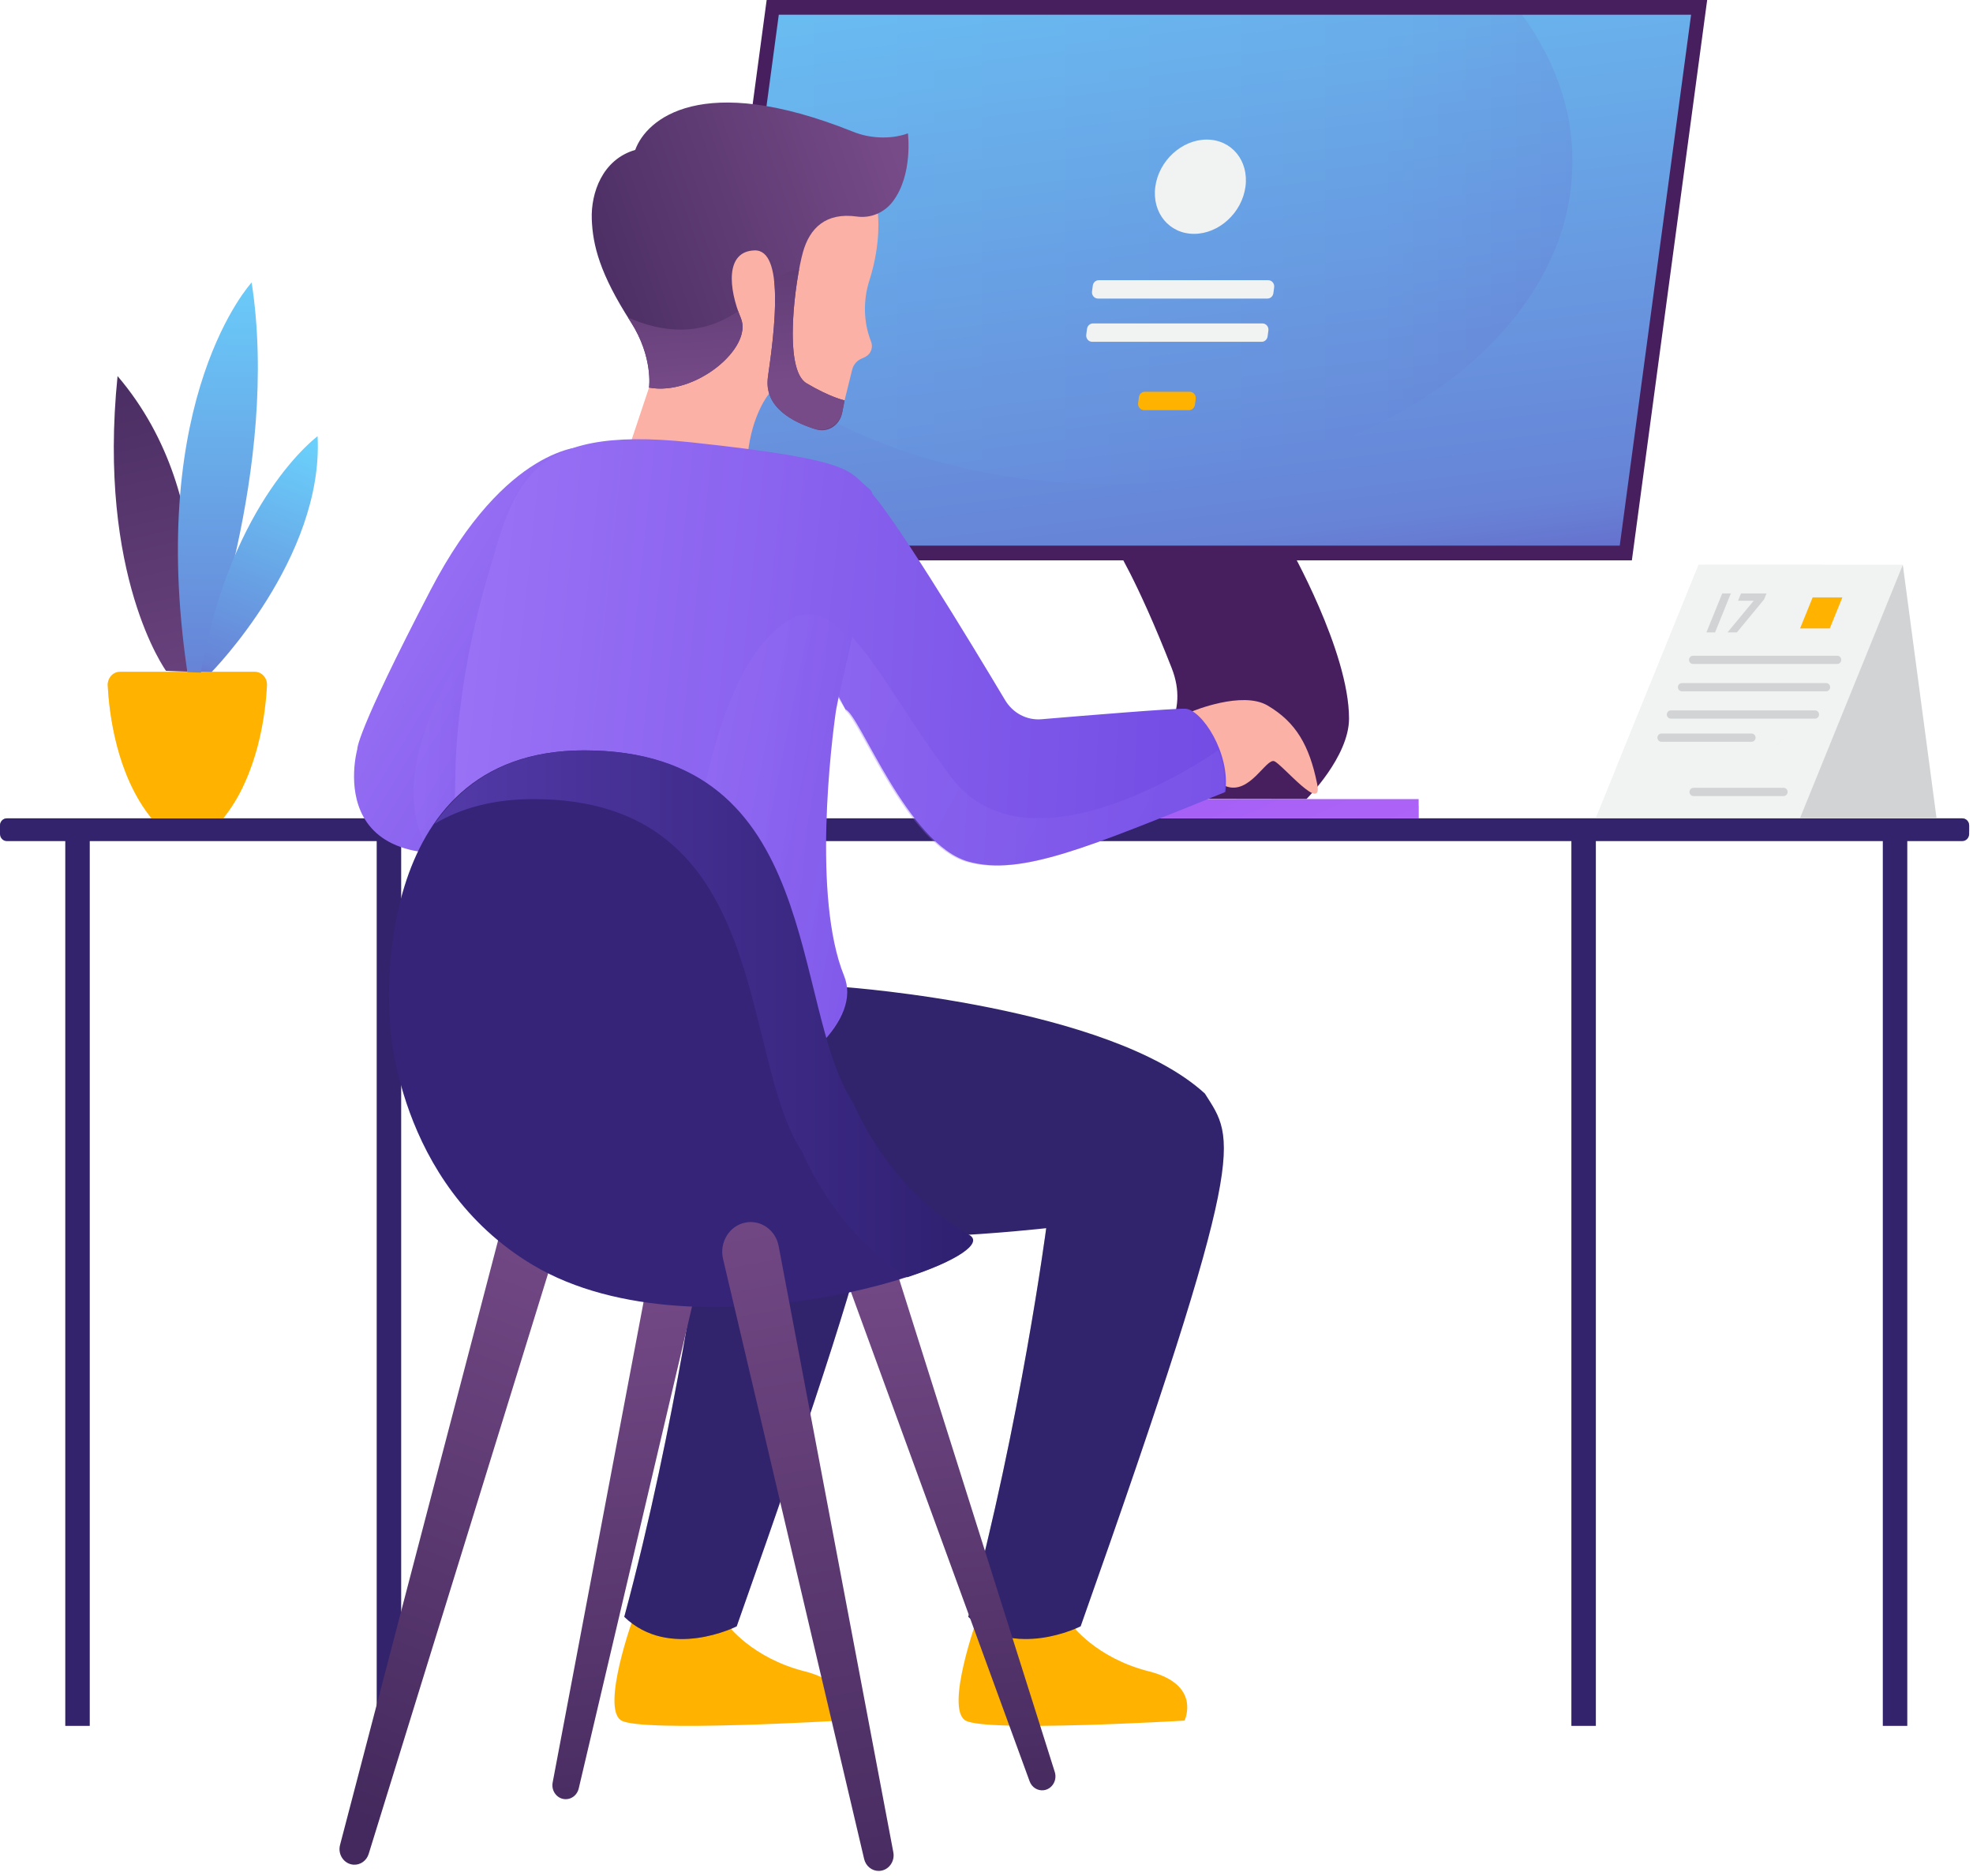 <svg width="224" height="213" viewBox="0 0 224 213" fill="none" xmlns="http://www.w3.org/2000/svg">
<path d="M181.182 93.263V195.936H178.403V93.263H181.182Z" fill="#33226C"/>
<path d="M45.547 93.263V195.936H42.768V93.263H45.547Z" fill="#33226C"/>
<path d="M222.786 95.489H0.776C0.347 95.489 3.05176e-05 95.126 3.05176e-05 94.678V93.717C3.05176e-05 93.269 0.347 92.906 0.776 92.906H222.786C223.215 92.906 223.562 93.269 223.562 93.717V94.678C223.562 95.126 223.215 95.489 222.786 95.489Z" fill="#33226C"/>
<g style="mix-blend-mode:color-dodge" opacity="0.51">
<path d="M222.786 92.907H0.776C0.347 92.907 6.10352e-05 93.27 6.10352e-05 93.718V94.437C6.10352e-05 93.989 0.347 93.626 0.776 93.626H222.786C223.215 93.626 223.562 93.989 223.562 94.437V93.718C223.562 93.27 223.215 92.907 222.786 92.907Z" fill="#33226C"/>
</g>
<path d="M216.539 93.263V195.936H213.76V93.263H216.539Z" fill="#33226C"/>
<path d="M10.19 93.263V195.936H7.411V93.263H10.19Z" fill="#33226C"/>
<path d="M146.324 61.943C146.324 61.943 153.159 73.915 153.159 81.575C153.159 85.92 148.321 90.72 148.321 90.72L121.158 90.679C121.158 90.679 137.02 86.033 133.026 75.845C129.032 65.656 126.561 61.943 126.561 61.943H146.324Z" fill="#471F5E"/>
<path d="M78.49 63.618L87.041 0H193.82L185.27 63.618H78.49Z" fill="#471F5E"/>
<path d="M183.894 61.943H80.316L88.417 1.674H191.994L183.894 61.943Z" fill="url(#paint0_linear_37_4190)"/>
<g style="mix-blend-mode:color-dodge" opacity="0.1">
<path d="M83.385 40.021C92.978 49.077 108.419 54.953 125.834 54.953C154.935 54.953 178.525 38.548 178.525 18.311C178.525 12.321 176.458 6.667 172.793 1.674H88.539L83.385 40.021Z" fill="url(#paint1_linear_37_4190)"/>
</g>
<path d="M141.401 21.198C141.004 24.153 138.391 26.549 135.564 26.549C132.738 26.549 130.768 24.153 131.166 21.198C131.563 18.242 134.176 15.847 137.003 15.847C139.829 15.847 141.799 18.242 141.401 21.198Z" fill="#F1F2F2"/>
<path d="M143.897 33.896H124.653C124.24 33.896 123.922 33.513 123.98 33.086L124.069 32.422C124.116 32.071 124.403 31.81 124.742 31.81H143.986C144.399 31.81 144.717 32.192 144.659 32.62L144.57 33.283C144.523 33.634 144.236 33.896 143.897 33.896Z" fill="#F1F2F2"/>
<path d="M143.242 38.804H123.998C123.585 38.804 123.267 38.422 123.324 37.994L123.414 37.33C123.461 36.979 123.748 36.718 124.087 36.718H143.331C143.744 36.718 144.062 37.1 144.004 37.528L143.915 38.191C143.868 38.543 143.581 38.804 143.242 38.804Z" fill="#F1F2F2"/>
<g opacity="0.999">
<path d="M134.989 46.562H129.888C129.475 46.562 129.157 46.179 129.215 45.752L129.304 45.088C129.351 44.737 129.638 44.476 129.977 44.476H135.078C135.491 44.476 135.809 44.858 135.751 45.286L135.662 45.949C135.615 46.3 135.328 46.562 134.989 46.562Z" fill="#FFB300"/>
</g>
<path d="M30.312 77.803C30.354 76.966 29.717 76.263 28.915 76.263H22.812H19.733H13.63C12.828 76.263 12.192 76.966 12.234 77.803C12.389 80.886 13.193 87.946 17.21 92.907H19.733H22.812H25.336C29.352 87.946 30.156 80.886 30.312 77.803Z" fill="#FFB300"/>
<path d="M18.851 76.158C18.851 76.158 11.037 65.425 13.347 42.7C25.503 56.953 21.273 76.246 21.273 76.246L18.851 76.158Z" fill="url(#paint2_linear_37_4190)"/>
<g style="mix-blend-mode:multiply" opacity="0.19">
<path d="M13.347 42.7C13.344 42.727 13.342 42.753 13.339 42.78C22.779 56.208 19.464 72.315 18.597 75.776C18.759 76.031 18.851 76.158 18.851 76.158L21.273 76.247C21.273 76.247 25.503 56.954 13.347 42.7Z" fill="url(#paint3_linear_37_4190)"/>
</g>
<path d="M28.571 32.069C28.571 32.069 16.625 44.927 21.272 76.311L22.811 76.36C22.811 76.36 31.814 53.117 28.571 32.069Z" fill="url(#paint4_linear_37_4190)"/>
<path d="M36.057 49.522C36.057 49.522 26.292 56.69 22.812 76.262L24.029 76.288C24.029 76.288 36.776 63.358 36.057 49.522Z" fill="url(#paint5_linear_37_4190)"/>
<g style="mix-blend-mode:multiply" opacity="0.52">
<path d="M22.812 92.907H25.336C26.247 91.782 26.991 90.548 27.602 89.278C18.325 88.489 17.404 81.506 17.419 78.656C17.422 77.992 16.905 77.453 16.269 77.453H12.257C12.237 77.566 12.228 77.683 12.234 77.803C12.389 80.886 13.193 87.946 17.21 92.907H19.733H22.812Z" fill="#FFB300"/>
</g>
<path d="M161.063 90.72V92.906H115.909V90.72H161.063Z" fill="url(#paint6_linear_37_4190)"/>
<g style="mix-blend-mode:multiply" opacity="0.44">
<path d="M161.063 91.485V92.907H115.909V91.485H161.063Z" fill="url(#paint7_linear_37_4190)"/>
</g>
<path d="M111.009 183.559C111.009 183.559 107.225 193.987 109.633 195.336C112.041 196.685 134.482 195.336 134.482 195.336C134.482 195.336 136.459 191.26 130.441 189.747C124.422 188.234 121.671 184.458 121.671 184.458L111.009 183.559Z" fill="#FFB300"/>
<path d="M71.937 183.559C71.937 183.559 68.154 193.987 70.561 195.336C72.969 196.685 95.41 195.336 95.41 195.336C95.41 195.336 97.388 191.26 91.369 189.747C85.35 188.234 82.599 184.458 82.599 184.458L71.937 183.559Z" fill="#FFB300"/>
<path d="M57.089 112.085C57.089 112.085 86.935 114.249 97.742 124.15C101.137 129.531 102.99 129.962 83.639 184.635C83.639 184.635 76.023 188.509 70.876 183.558C76.846 161.388 79.728 139.433 79.728 139.433C79.728 139.433 63.724 140.23 58.31 137.34C48.631 132.174 47.624 117.886 57.089 112.085Z" fill="#31236C"/>
<g style="mix-blend-mode:multiply" opacity="0.3">
<path d="M57.089 112.085C57.089 112.085 86.935 114.249 97.742 124.15C101.137 129.531 102.99 129.962 83.639 184.635C83.639 184.635 76.023 188.509 70.876 183.558C76.846 161.388 79.728 139.433 79.728 139.433C79.728 139.433 63.724 140.23 58.31 137.34C48.631 132.174 47.624 117.886 57.089 112.085Z" fill="#31236C"/>
</g>
<path d="M96.141 112.085C96.141 112.085 125.987 114.249 136.794 124.15C140.189 129.531 142.042 129.962 122.691 184.635C122.691 184.635 115.075 188.509 109.928 183.558C115.898 161.388 118.78 139.433 118.78 139.433C118.78 139.433 96.136 142.016 90.784 139.002C85.431 135.989 86.677 117.886 96.141 112.085Z" fill="#31236C"/>
<g style="mix-blend-mode:multiply" opacity="0.3">
<path d="M115.843 186.06C120.607 169.576 126.137 138.242 126.137 138.242L118.78 139.433C118.78 139.433 116.382 157.701 111.43 177.736C111.112 179.811 110.803 181.996 110.553 184.106C112.217 185.44 114.082 185.963 115.843 186.06Z" fill="#31236C"/>
</g>
<path d="M99.665 24.23C99.665 24.23 100.098 27.467 98.707 31.829C97.99 34.08 98.018 36.525 98.874 38.722C98.88 38.739 98.886 38.755 98.893 38.771C99.144 39.408 98.9 40.139 98.321 40.468C98.178 40.55 98.015 40.63 97.83 40.707C97.3 40.927 96.894 41.389 96.751 41.966L95.886 45.458L90.232 44.103L89.096 30.851L94.134 21.846L99.665 24.23Z" fill="#FBB1A6"/>
<path d="M87.322 44.68C87.322 44.68 85.347 46.974 84.88 51.696L71.57 50.348L73.688 44L82.871 27.069L87.922 26.715C87.922 26.715 89.122 33.764 87.322 44.68Z" fill="#FBB1A6"/>
<path d="M95.61 46.879C95.338 48.281 93.98 49.148 92.666 48.749C90.145 47.983 86.67 46.279 87.187 42.77C87.986 37.343 89.042 28.336 85.675 28.428C82.307 28.521 82.715 32.771 84.113 36.125C85.512 39.478 78.942 44.982 73.688 44C73.688 44 74.182 40.537 71.603 36.53C68.091 31.072 67.294 27.829 67.186 24.881C67.079 21.934 68.374 18.105 72.118 17.021C73.39 13.514 79.636 8.08 96.772 14.923C97.297 15.133 97.834 15.308 98.385 15.418C101.151 15.973 103.078 15.136 103.078 15.136C103.078 15.136 103.684 19.859 101.342 22.901C100.369 24.165 98.826 24.801 97.288 24.584C93.74 24.086 91.923 25.913 91.161 28.629C90.304 31.684 88.864 41.898 91.557 43.504C94.25 45.11 95.886 45.457 95.886 45.457L95.61 46.879Z" fill="url(#paint8_linear_37_4190)"/>
<g style="mix-blend-mode:multiply" opacity="0.26">
<path d="M81.675 51.372L84.88 51.697C85.347 46.975 87.322 44.681 87.322 44.681C87.456 43.87 87.573 43.082 87.675 42.315C86.411 42.953 82.347 45.631 81.675 51.372Z" fill="#FBB1A6"/>
</g>
<g style="mix-blend-mode:multiply">
<path d="M95.648 46.686L95.886 45.458C95.886 45.458 94.25 45.111 91.557 43.505C89.295 42.156 89.949 34.734 90.724 30.582C89.818 30.712 88.87 31.095 87.882 31.79C88.249 34.887 87.671 39.485 87.187 42.771C86.685 46.183 89.957 47.888 92.456 48.684C93.874 49.135 95.353 48.204 95.648 46.686Z" fill="url(#paint9_linear_37_4190)"/>
<path d="M71.295 36.046C71.396 36.206 71.498 36.367 71.603 36.531C74.182 40.538 73.688 44.002 73.688 44.002C78.942 44.983 85.512 39.48 84.113 36.126C84.003 35.863 83.901 35.593 83.804 35.322C79.526 38.289 75.044 37.707 71.295 36.046Z" fill="url(#paint10_linear_37_4190)"/>
</g>
<path d="M66.301 50.704C66.301 50.704 57.474 50.489 48.89 66.975C40.306 83.461 40.565 85.051 40.565 85.051C40.565 85.051 35.765 102.249 60.718 95.191L66.301 50.704Z" fill="url(#paint11_linear_37_4190)"/>
<g style="mix-blend-mode:multiply" opacity="0.33">
<path d="M64.617 67.547C63.668 63.38 62.869 60.582 62.869 60.582C62.869 60.582 40.454 83.683 48.828 96.806C51.786 97.121 55.777 96.726 61.145 95.207L64.617 67.547Z" fill="url(#paint12_linear_37_4190)"/>
</g>
<path d="M135.387 80.749C135.387 80.749 141.021 78.397 143.911 80.095C147.15 81.998 148.658 84.651 149.539 88.984C150.244 92.452 145.624 86.83 144.687 86.425C143.75 86.02 141.903 90.27 139.199 89.267C136.496 88.264 134.984 81.351 134.984 81.351" fill="#FBB1A6"/>
<path d="M134.55 80.458C133.158 80.416 123.142 81.24 118.234 81.654C116.581 81.793 114.992 80.959 114.114 79.488C110.39 73.253 100.502 56.902 98.326 55.396C96.039 53.692 89.005 54.074 88.825 59.833C88.562 68.205 93.153 75.085 95.991 80.545C97.583 81.052 102.99 95.874 109.964 97.819C115.942 99.485 123.617 96.153 139.111 89.915C139.721 85.484 136.405 80.515 134.55 80.458Z" fill="url(#paint13_linear_37_4190)"/>
<g style="mix-blend-mode:multiply" opacity="0.33">
<path d="M138.312 85.171C136.449 86.46 116.746 99.677 108.079 88.332C103.537 82.386 100.273 76.323 97.226 72.869C91.04 64.71 88.292 68.81 95.991 80.546C95.987 80.586 95.984 80.63 95.98 80.673C97.741 81.96 103.033 95.978 109.803 97.865C115.78 99.532 123.455 96.199 138.949 89.962C139.172 88.348 138.872 86.664 138.312 85.171Z" fill="url(#paint14_linear_37_4190)"/>
</g>
<path d="M51.723 86.992C51.723 86.992 51.826 77.734 55.087 66.438C58.348 55.142 59.411 48.17 78.496 50.219C97.581 52.267 96.156 53.507 98.737 55.54C100.821 57.182 96.018 74.714 94.938 80.493C94.387 84.211 92.212 101.875 95.833 110.787C99.83 120.625 69.247 135.662 50.484 123.992C51.476 100.552 51.723 86.992 51.723 86.992Z" fill="url(#paint15_linear_37_4190)"/>
<g style="mix-blend-mode:multiply" opacity="0.33">
<path d="M87.03 72.54C79.139 81.13 77.65 105.409 77.799 106.401C77.898 107.069 81.163 117.824 83.29 124.791C91.825 121.18 97.541 115.431 95.668 110.822C92.048 101.91 94.223 84.247 94.774 80.528C94.82 80.546 94.868 80.578 94.919 80.62C94.926 80.577 94.932 80.533 94.938 80.493C95.26 78.768 95.915 75.995 96.618 72.91C93.768 69.255 90.983 68.237 87.03 72.54Z" fill="url(#paint16_linear_37_4190)"/>
</g>
<path d="M98.625 139.328L95.96 140.25C95.141 140.534 94.713 141.476 95.021 142.32L116.897 202.233C117.146 202.915 117.807 203.33 118.5 203.24C119.447 203.117 120.051 202.12 119.752 201.171L100.54 140.335C100.277 139.504 99.42 139.053 98.625 139.328Z" fill="url(#paint17_linear_37_4190)"/>
<path d="M76.416 138.273L79.169 138.845C80.016 139.021 80.552 139.9 80.345 140.777L65.702 203.054C65.535 203.762 64.928 204.26 64.23 204.26C63.275 204.26 62.558 203.348 62.744 202.368L74.635 139.519C74.797 138.66 75.595 138.102 76.416 138.273Z" fill="url(#paint18_linear_37_4190)"/>
<path d="M58.79 138.989L61.822 139.859C62.755 140.127 63.286 141.154 62.988 142.116L41.858 210.47C41.618 211.247 40.901 211.753 40.122 211.694C39.055 211.614 38.324 210.535 38.606 209.456L56.704 140.233C56.952 139.287 57.886 138.73 58.79 138.989Z" fill="url(#paint19_linear_37_4190)"/>
<path d="M44.26 115.971C44.26 115.971 41.377 85.19 66.286 85.19C93.484 85.19 89.548 114.249 96.782 125.227C99.813 132.069 104.975 137.49 109.922 140.183C114.869 142.877 79.546 154.95 60.522 143.63C44.877 134.321 44.26 115.971 44.26 115.971Z" fill="#362478"/>
<path d="M110.014 140.183C105.068 137.49 99.905 132.069 96.875 125.227C89.641 114.249 93.576 85.19 66.379 85.19C57.867 85.19 52.601 88.785 49.355 93.517C52.262 91.785 55.932 90.72 60.563 90.72C87.761 90.72 83.826 119.779 91.059 130.756C93.844 137.044 98.429 142.129 102.992 145.003C108.602 143.179 111.73 141.117 110.014 140.183Z" fill="url(#paint20_linear_37_4190)"/>
<path d="M84.599 138.802C82.792 139.177 81.65 141.054 82.09 142.925L98.109 211.052C98.295 211.845 98.976 212.403 99.757 212.403C100.827 212.403 101.63 211.381 101.422 210.284L88.401 141.462C88.055 139.629 86.352 138.438 84.599 138.802Z" fill="url(#paint21_linear_37_4190)"/>
<path d="M216.031 64.113H192.847L181.182 92.849H204.366L216.031 64.113Z" fill="#F1F2F2"/>
<g style="mix-blend-mode:color-dodge" opacity="0.46">
<path d="M207.02 64.113H192.841L183.432 87.29C185.653 88.5 188.141 89.178 190.768 89.178C200.161 89.178 207.776 80.516 207.776 69.831C207.776 67.84 207.511 65.92 207.02 64.113Z" fill="#F1F2F2"/>
</g>
<path d="M216.031 64.113L219.857 92.849H204.366L216.031 64.113Z" fill="#D1D3D4"/>
<path d="M208.595 75.378H192.204C191.884 75.378 191.668 75.037 191.793 74.73C191.863 74.557 192.025 74.445 192.204 74.445H208.595C208.915 74.445 209.131 74.786 209.006 75.094C208.936 75.266 208.774 75.378 208.595 75.378Z" fill="#D1D3D4"/>
<path d="M207.335 78.482H190.944C190.624 78.482 190.408 78.141 190.533 77.833C190.603 77.661 190.765 77.549 190.944 77.549H207.335C207.655 77.549 207.871 77.89 207.746 78.197C207.676 78.37 207.514 78.482 207.335 78.482Z" fill="#D1D3D4"/>
<path d="M206.076 81.584H189.684C189.365 81.584 189.149 81.243 189.274 80.936C189.343 80.763 189.505 80.651 189.684 80.651H206.076C206.395 80.651 206.611 80.992 206.486 81.3C206.416 81.472 206.255 81.584 206.076 81.584Z" fill="#D1D3D4"/>
<path d="M198.868 84.211H188.618C188.298 84.211 188.082 83.87 188.207 83.562C188.277 83.39 188.439 83.278 188.618 83.278H198.868C199.188 83.278 199.403 83.619 199.279 83.927C199.209 84.099 199.047 84.211 198.868 84.211Z" fill="#D1D3D4"/>
<path d="M202.508 90.374H192.257C191.938 90.374 191.722 90.033 191.847 89.725C191.917 89.553 192.078 89.441 192.257 89.441H202.508C202.827 89.441 203.043 89.782 202.918 90.09C202.848 90.262 202.687 90.374 202.508 90.374Z" fill="#D1D3D4"/>
<path d="M196.508 67.372L194.713 71.796H193.733L195.529 67.372H196.508Z" fill="#D1D3D4"/>
<path d="M197.664 67.372L197.325 68.206H197.699H199.101L196.127 71.796H197.191L200.289 68.036L200.558 67.372H197.664Z" fill="#D1D3D4"/>
<path d="M207.738 71.347H204.366L205.797 67.821H209.169L207.738 71.347Z" fill="#FFB300"/>
<defs>
<linearGradient id="paint0_linear_37_4190" x1="129.521" y1="-28.346" x2="143.42" y2="87.848" gradientUnits="userSpaceOnUse">
<stop stop-color="#6AD0FB"/>
<stop offset="0.77" stop-color="#6783D6"/>
<stop offset="1" stop-color="#6336B2"/>
</linearGradient>
<linearGradient id="paint1_linear_37_4190" x1="83.351" y1="28.274" x2="178.491" y2="28.274" gradientUnits="userSpaceOnUse">
<stop stop-color="#6AD0FB"/>
<stop offset="0.77" stop-color="#6783D6"/>
<stop offset="1" stop-color="#6336B2"/>
</linearGradient>
<linearGradient id="paint2_linear_37_4190" x1="11.903" y1="35.043" x2="25.41" y2="92.884" gradientUnits="userSpaceOnUse">
<stop stop-color="#43295D"/>
<stop offset="0.5" stop-color="#5D3A72"/>
<stop offset="1" stop-color="#774B88"/>
</linearGradient>
<linearGradient id="paint3_linear_37_4190" x1="12.768" y1="34.777" x2="26.274" y2="92.619" gradientUnits="userSpaceOnUse">
<stop stop-color="#43295D"/>
<stop offset="0.5" stop-color="#5D3A72"/>
<stop offset="1" stop-color="#774B88"/>
</linearGradient>
<linearGradient id="paint4_linear_37_4190" x1="24.885" y1="28.862" x2="24.145" y2="90.898" gradientUnits="userSpaceOnUse">
<stop stop-color="#6AD0FB"/>
<stop offset="0.77" stop-color="#6783D6"/>
<stop offset="1" stop-color="#6336B2"/>
</linearGradient>
<linearGradient id="paint5_linear_37_4190" x1="34.417" y1="49.971" x2="21.303" y2="83.428" gradientUnits="userSpaceOnUse">
<stop stop-color="#6AD0FB"/>
<stop offset="0.77" stop-color="#6783D6"/>
<stop offset="1" stop-color="#6336B2"/>
</linearGradient>
<linearGradient id="paint6_linear_37_4190" x1="128.096" y1="66.567" x2="152.655" y2="121.077" gradientUnits="userSpaceOnUse">
<stop stop-color="#965BF1"/>
<stop offset="0.5" stop-color="#A961F6"/>
<stop offset="1" stop-color="#BB68FA"/>
</linearGradient>
<linearGradient id="paint7_linear_37_4190" x1="128.381" y1="67.908" x2="152.107" y2="120.568" gradientUnits="userSpaceOnUse">
<stop stop-color="#965BF1"/>
<stop offset="0.5" stop-color="#A961F6"/>
<stop offset="1" stop-color="#BB68FA"/>
</linearGradient>
<linearGradient id="paint8_linear_37_4190" x1="62.454" y1="39.328" x2="104.503" y2="24.614" gradientUnits="userSpaceOnUse">
<stop stop-color="#43295D"/>
<stop offset="0.5" stop-color="#5D3A72"/>
<stop offset="1" stop-color="#774B88"/>
</linearGradient>
<linearGradient id="paint9_linear_37_4190" x1="89.676" y1="14.083" x2="91.602" y2="43.223" gradientUnits="userSpaceOnUse">
<stop stop-color="#43295D"/>
<stop offset="0.5" stop-color="#5D3A72"/>
<stop offset="1" stop-color="#774B88"/>
</linearGradient>
<linearGradient id="paint10_linear_37_4190" x1="76.401" y1="14.493" x2="78.394" y2="44.636" gradientUnits="userSpaceOnUse">
<stop stop-color="#43295D"/>
<stop offset="0.5" stop-color="#5D3A72"/>
<stop offset="1" stop-color="#774B88"/>
</linearGradient>
<linearGradient id="paint11_linear_37_4190" x1="42.363" y1="64.536" x2="89.795" y2="93.211" gradientUnits="userSpaceOnUse">
<stop stop-color="#9A72F6"/>
<stop offset="0.5" stop-color="#865FED"/>
<stop offset="1" stop-color="#724CE4"/>
</linearGradient>
<linearGradient id="paint12_linear_37_4190" x1="47.322" y1="78.285" x2="64.224" y2="78.849" gradientUnits="userSpaceOnUse">
<stop stop-color="#9A72F6"/>
<stop offset="0.5" stop-color="#865FED"/>
<stop offset="1" stop-color="#724CE4"/>
</linearGradient>
<linearGradient id="paint13_linear_37_4190" x1="51.856" y1="73.98" x2="139.116" y2="78.062" gradientUnits="userSpaceOnUse">
<stop stop-color="#9A72F6"/>
<stop offset="0.5" stop-color="#865FED"/>
<stop offset="1" stop-color="#724CE4"/>
</linearGradient>
<linearGradient id="paint14_linear_37_4190" x1="85.213" y1="68.298" x2="193.707" y2="128.099" gradientUnits="userSpaceOnUse">
<stop stop-color="#9A72F6"/>
<stop offset="0.5" stop-color="#865FED"/>
<stop offset="1" stop-color="#724CE4"/>
</linearGradient>
<linearGradient id="paint15_linear_37_4190" x1="49.612" y1="86.568" x2="136.521" y2="95.744" gradientUnits="userSpaceOnUse">
<stop stop-color="#9A72F6"/>
<stop offset="0.5" stop-color="#865FED"/>
<stop offset="1" stop-color="#724CE4"/>
</linearGradient>
<linearGradient id="paint16_linear_37_4190" x1="77.988" y1="95.059" x2="105.688" y2="100.593" gradientUnits="userSpaceOnUse">
<stop stop-color="#9A72F6"/>
<stop offset="0.5" stop-color="#865FED"/>
<stop offset="1" stop-color="#724CE4"/>
</linearGradient>
<linearGradient id="paint17_linear_37_4190" x1="110.283" y1="209.011" x2="104.078" y2="138.942" gradientUnits="userSpaceOnUse">
<stop stop-color="#43295D"/>
<stop offset="0.5" stop-color="#5D3A72"/>
<stop offset="1" stop-color="#774B88"/>
</linearGradient>
<linearGradient id="paint18_linear_37_4190" x1="74.801" y1="212.14" x2="68.595" y2="142.072" gradientUnits="userSpaceOnUse">
<stop stop-color="#43295D"/>
<stop offset="0.5" stop-color="#5D3A72"/>
<stop offset="1" stop-color="#774B88"/>
</linearGradient>
<linearGradient id="paint19_linear_37_4190" x1="38.178" y1="205.734" x2="65.898" y2="135.671" gradientUnits="userSpaceOnUse">
<stop stop-color="#43295D"/>
<stop offset="0.5" stop-color="#5D3A72"/>
<stop offset="1" stop-color="#774B88"/>
</linearGradient>
<linearGradient id="paint20_linear_37_4190" x1="49.293" y1="114.992" x2="110.422" y2="114.992" gradientUnits="userSpaceOnUse">
<stop stop-color="#533AA9"/>
<stop offset="0.5" stop-color="#412D8D"/>
<stop offset="1" stop-color="#2F2070"/>
</linearGradient>
<linearGradient id="paint21_linear_37_4190" x1="99.168" y1="222.571" x2="82.386" y2="128.278" gradientUnits="userSpaceOnUse">
<stop stop-color="#43295D"/>
<stop offset="0.5" stop-color="#5D3A72"/>
<stop offset="1" stop-color="#774B88"/>
</linearGradient>
</defs>
</svg>
